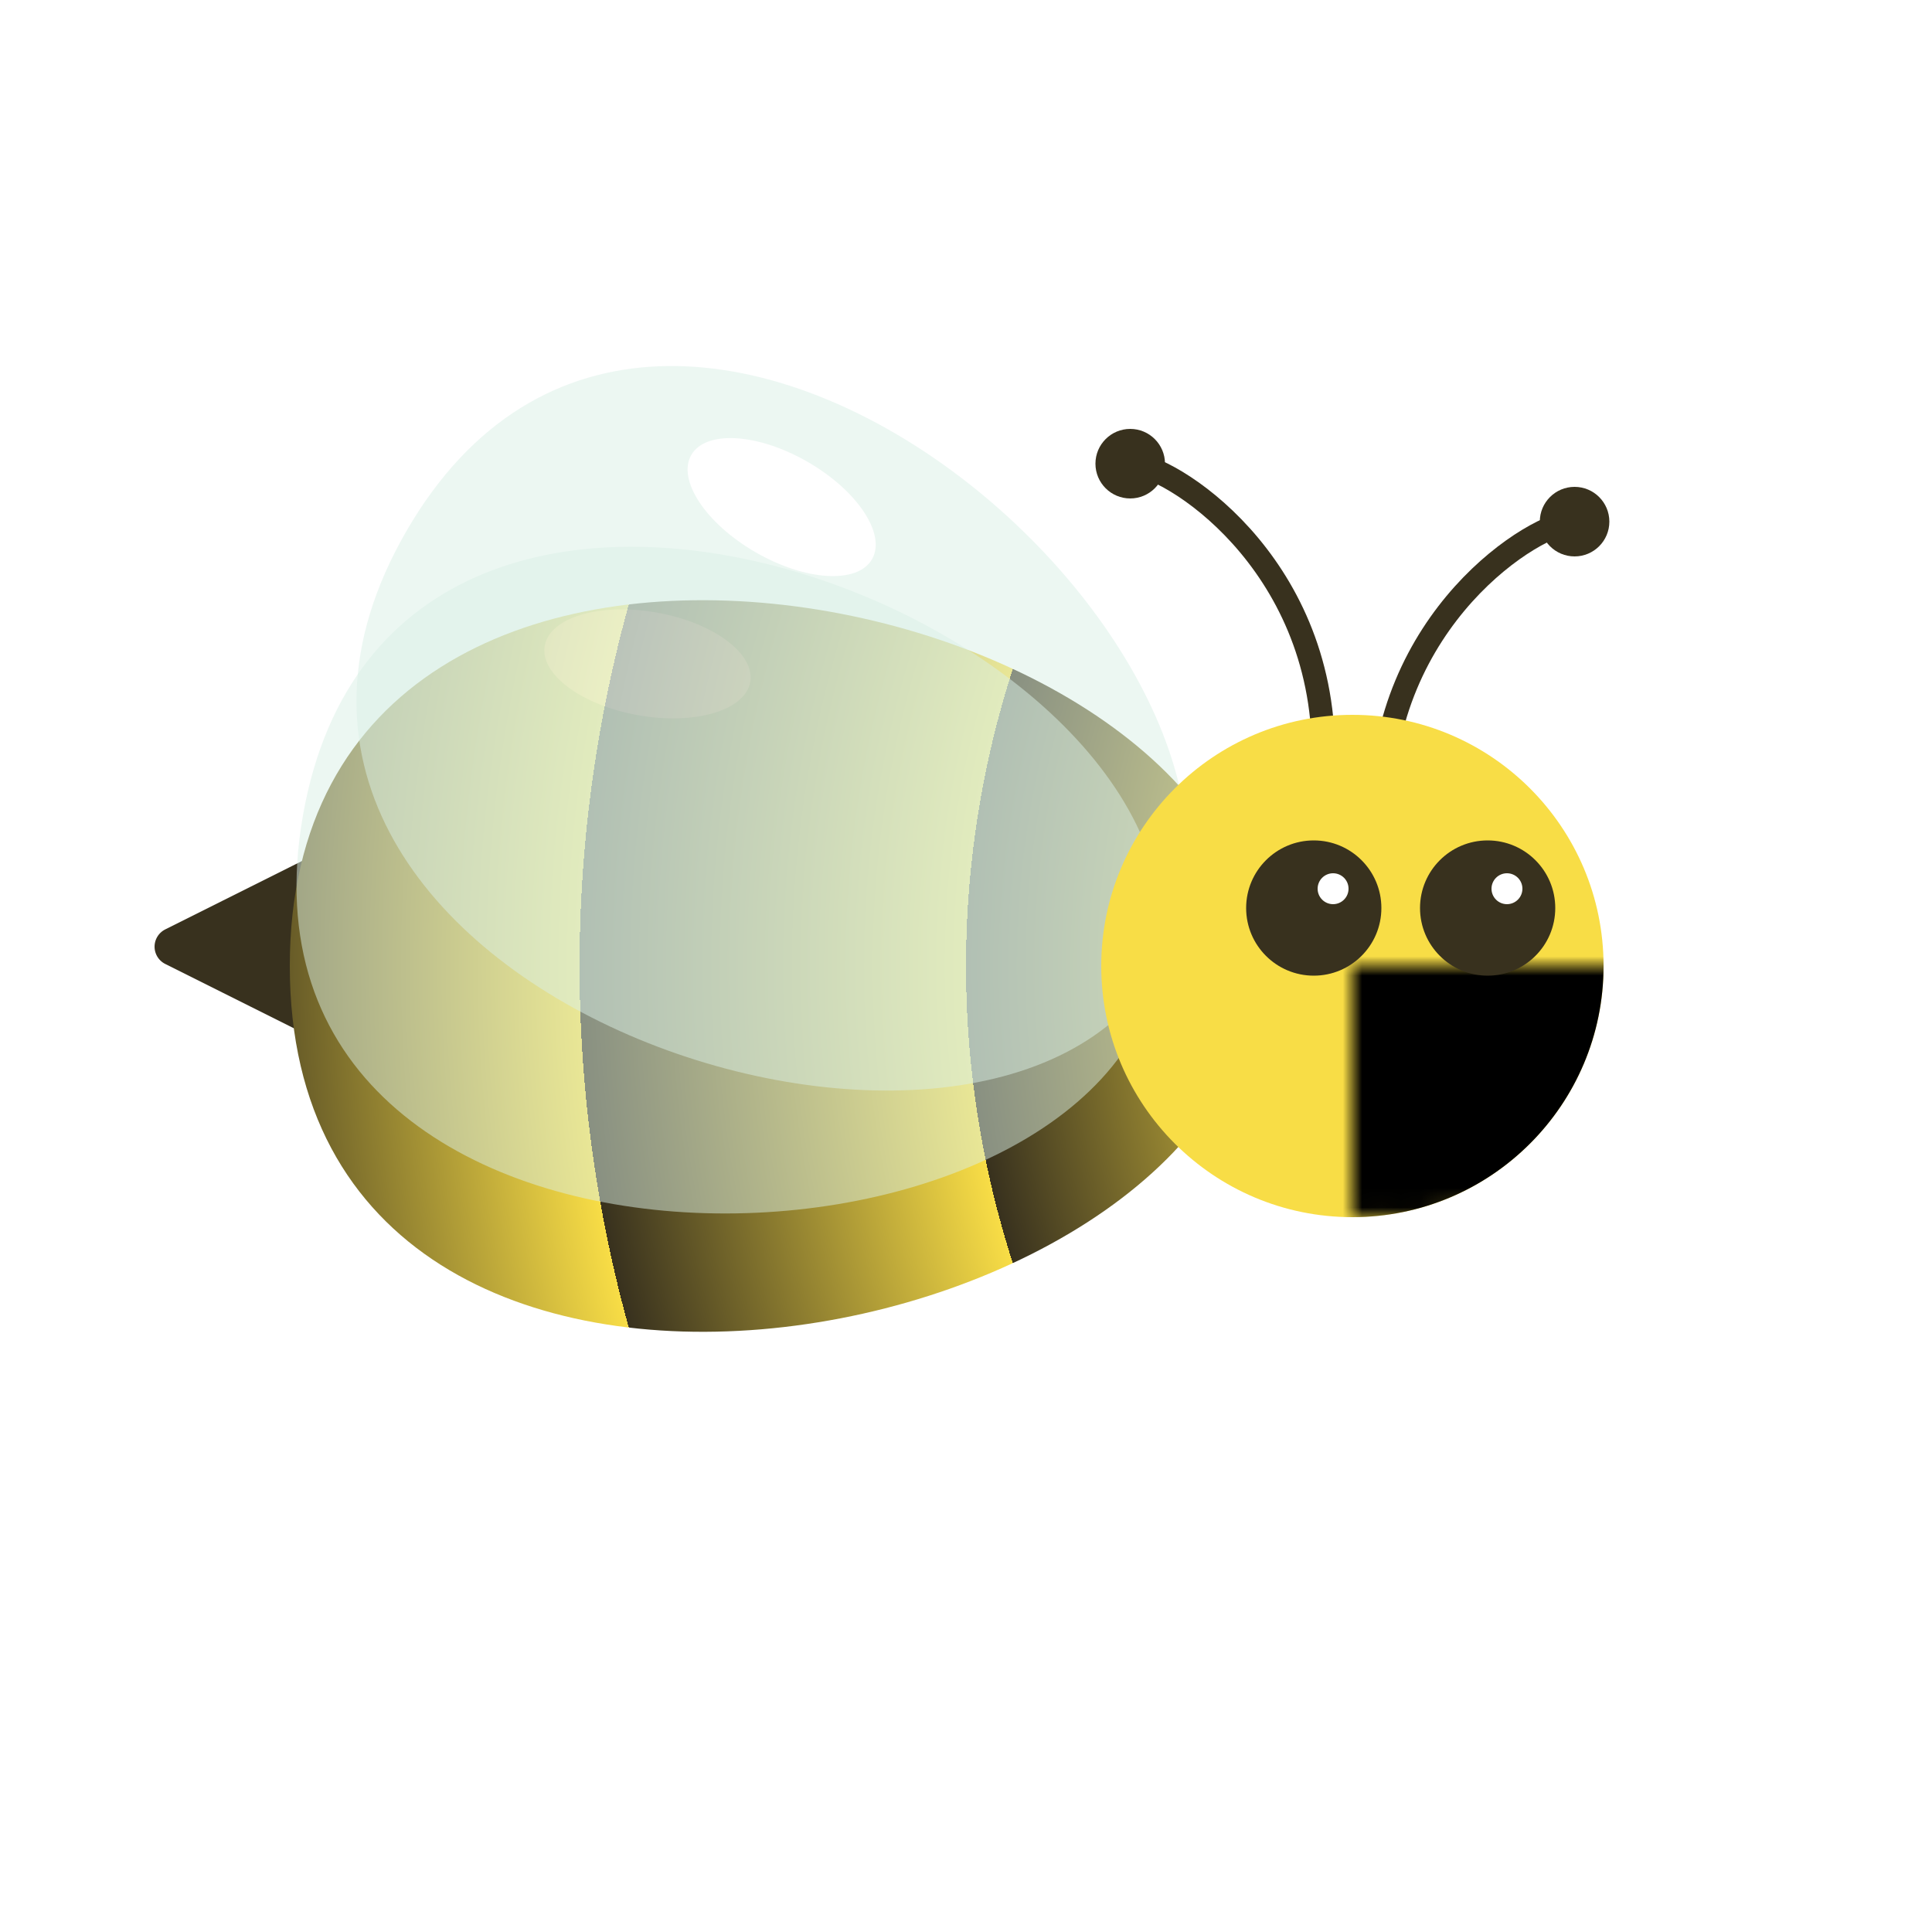<svg xmlns="http://www.w3.org/2000/svg" viewBox="-50 -50 100 100"><defs><circle id="h" r="13" /><mask id="mh"><use fill="white" href="#h" opacity="0.2" /><use href="#h" x="3" /></mask><marker id="m" viewBox="-1 -1 2 2"><circle fill="#38311e" r="1" /></marker><radialGradient id="g" cx="35%" cy="0%" r="20" spreadMethod="repeat" gradientUnits="userSpaceOnUse"><stop offset="0.5" stop-color="#38311e" /><stop offset="0.5" stop-color="#f8dd46" /></radialGradient><path id="b" d="M 0 0 c -0 -20 -50 -30 -50 0 0 30 50 20 50 0" /><mask id="mb"><use fill="white" href="#b" opacity="0.2" /><use href="#b" x="5" y="-5" /></mask><g id="w"><g opacity="0.5"><use href="#b" fill="#daefe6" /><ellipse rx="6" ry="3" fill="white" cx="-32" cy="-12" /></g></g></defs><g transform="translate(20 0)"><g transform="translate(-5 0)"><g fill="#38311e" stroke="#38311e" stroke-width="2" stroke-linecap="round" stroke-linejoin="round"><path d="M -48 -5 l -8 4 8 4z" /></g><g><use href="#b" fill="url(#g)" /><use href="#b" mask="url(#mb)" /></g></g><g><g transform="translate(-10 0) scale(0.9)"><use href="#w" transform="rotate(10)" /><use href="#w" transform="rotate(30)" /></g></g><g fill="none" stroke="#38311e" stroke-width="1.2" marker-end="url(#m)"><path id="a" d="M 1.5 0 v -8 c 0 -10 8 -15 10 -15" /><use transform="scale(-1 1)" y="-3" href="#a" /></g><use href="#h" fill="#f8dd46" /><use href="#h" mask="url(#mh)" /><g transform="translate(7 -3)"><g id="e"><g fill="#38311e"><circle r="3.5" /><circle cx="1" cy="-1" r="0.8" fill="white" /></g></g><use x="-9" href="#e" /></g></g></svg>